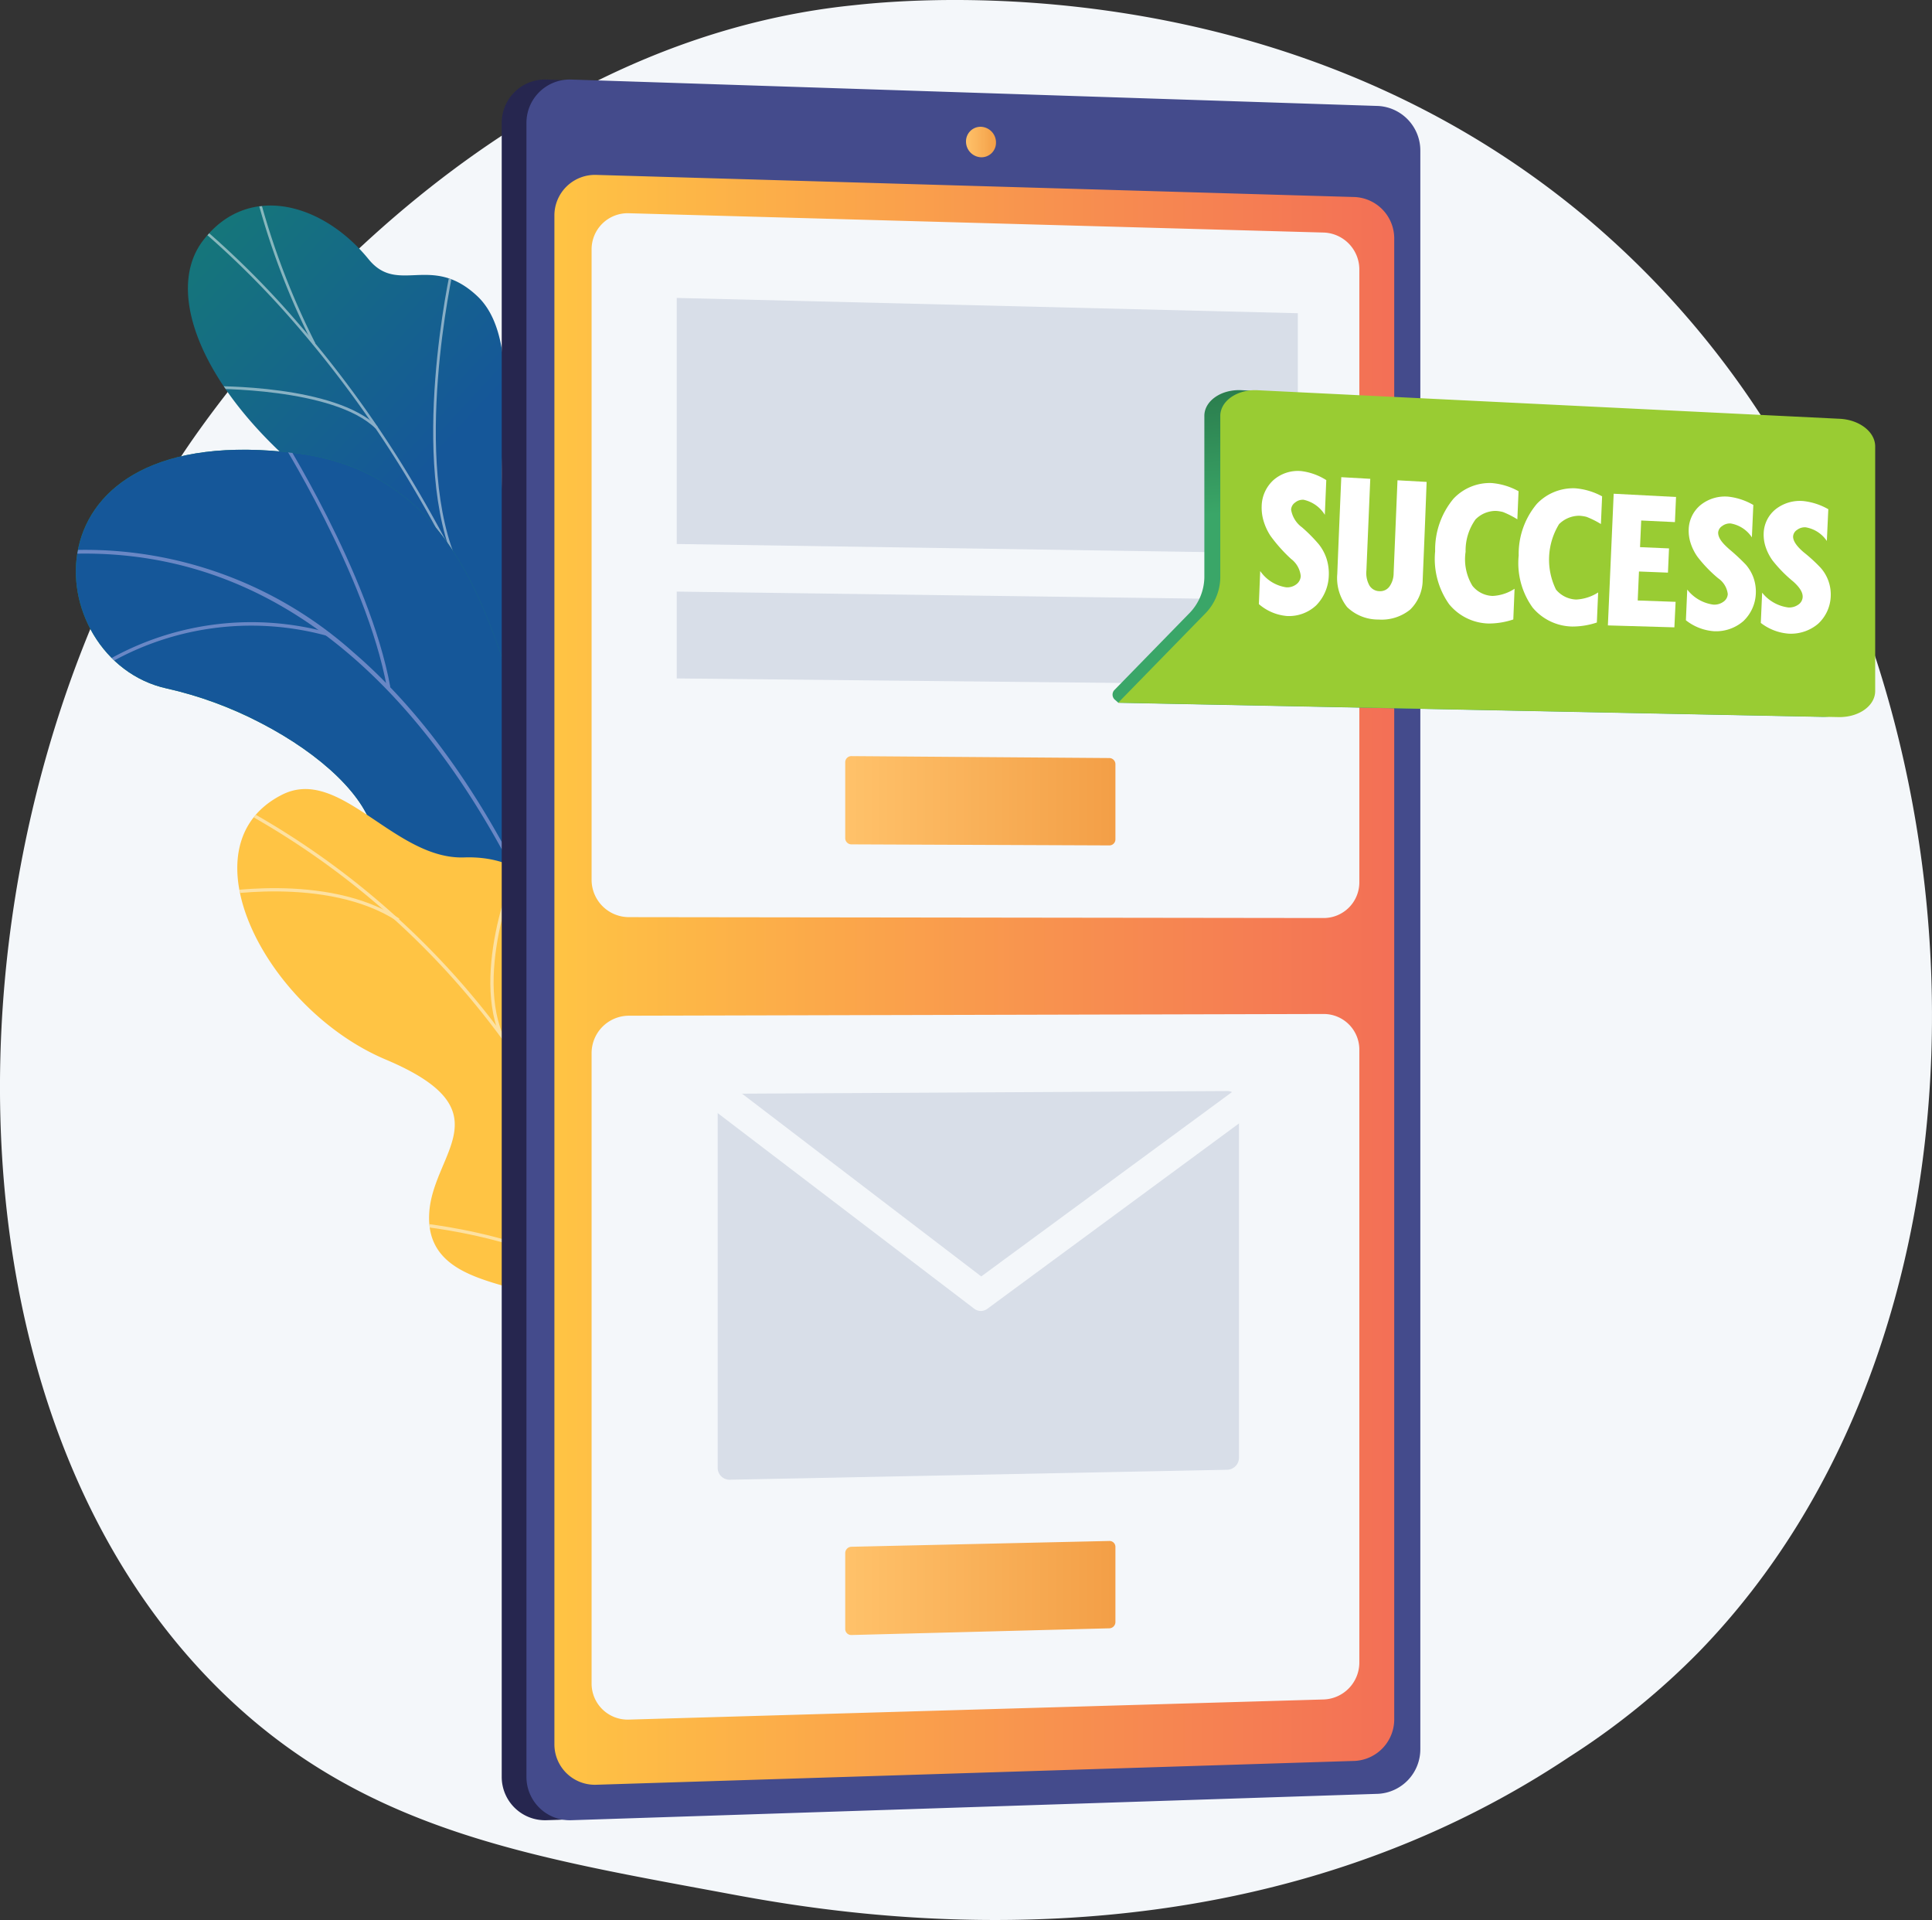 <svg xmlns="http://www.w3.org/2000/svg" xmlns:xlink="http://www.w3.org/1999/xlink" width="100" height="99.36" viewBox="0 0 100 99.36">
    <rect x="0" y="0" width="100" height="99.36" fill="#333333" stroke="none"/>
    <defs>
        <linearGradient id="linear-gradient" x2="1" y1=".5" y2=".5" gradientUnits="objectBoundingBox">
            <stop offset="0" stop-color="#159957"/>
            <stop offset="1" stop-color="#155799"/>
        </linearGradient>
        <linearGradient id="linear-gradient-2" x1="-.228" x2=".571" y1="-.325" y2=".884" gradientUnits="objectBoundingBox">
            <stop offset="0" stop-color="#159957"/>
            <stop offset=".64" stop-color="#155799"/>
        </linearGradient>
        <linearGradient id="linear-gradient-4" x1="13.692" x2="13.212" y1="-1.22" y2="-.203" xlink:href="#linear-gradient"/>
        <linearGradient id="linear-gradient-5" x1="3.734" x2="4.424" y1="-.026" y2=".933" gradientUnits="objectBoundingBox">
            <stop offset="0" stop-color="#ffc444"/>
            <stop offset="1" stop-color="#f36f56"/>
        </linearGradient>
        <linearGradient id="linear-gradient-6" x1="1.209" x2=".353" y1=".822" y2=".447" gradientUnits="objectBoundingBox">
            <stop offset="0" stop-color="#444b8c"/>
            <stop offset="1" stop-color="#26264f"/>
        </linearGradient>
        <linearGradient id="linear-gradient-7" x1="1.981" x2="5.133" y1="-.968" y2="-.908" xlink:href="#linear-gradient-6"/>
        <linearGradient id="linear-gradient-8" x1="0" x2="1" y1=".5" y2=".5" xlink:href="#linear-gradient-5"/>
        <linearGradient id="linear-gradient-9" x2="1" y1=".5" y2=".5" gradientUnits="objectBoundingBox">
            <stop offset="0" stop-color="#ffc26a"/>
            <stop offset=".99" stop-color="#f39f47"/>
        </linearGradient>
        <linearGradient id="linear-gradient-10" x1="0" x2="1" y1=".5" y2=".5" xlink:href="#linear-gradient-9"/>
        <linearGradient id="linear-gradient-11" x1="0" x2="1" y1=".5" y2=".5" xlink:href="#linear-gradient-9"/>
        <linearGradient id="linear-gradient-12" x1=".312" x2=".446" y1="-.274" y2=".312" gradientUnits="objectBoundingBox">
            <stop offset="0" stop-color="#21633c"/>
            <stop offset="1" stop-color="#3aa668"/>
        </linearGradient>
        <clipPath id="clip-path">
            <path id="Path_4286" d="M797.374 807.881l6.753-1.739s1.739-5.059-.757-6.407-1.54-6.207-1.331-8.856c.568-7.191-7.2-6.535-7.21-15.832 0-2.472.82-7.188-1.265-9.158-2.375-2.244-4.109-.043-5.636-1.919-2.386-2.933-6.26-3.984-8.568-.966-2.279 2.978.49 8.908 7.373 13.673 4.551 3.978 4.62 5.169 4.263 8.069-.251 2.031-2.188 7.324.569 9.437s4.863 4.4 3.8 6.691c-1.613 3.491 2.009 7.007 2.009 7.007z" class="cls-1" transform="translate(-778.578 -761.192)"/>
        </clipPath>
        <clipPath id="clip-path-2">
            <path id="Path_4296" d="M645.292 1169.388l-8.057 2.525s-2.814-3.657-1.752-7.193c2.163-7.213-4.308-8.6-6.928-9.592-3.955-1.49-6.79-4.528-2.608-7.548s-2.779-8.785-9.512-10.271c-6.589-1.456-7.807-14.007 6.744-12.17 8.689 1.1 10.024 9.527 11.711 13.623s8.059 2.482 7.528 8.3c-.454 4.968-2.928 9.263.674 11.452s4.937 5.486 2.2 10.874z" class="cls-2" transform="translate(-611.741 -1124.956)"/>
        </clipPath>
        <clipPath id="clip-path-3">
            <path id="Path_4303" d="M869.632 1661.72l7.855.178c.483-1.1 1.114-3.14-.518-3.682-2.269-.755-2.2-4.784-1.53-6.189.831-1.74 2.682-5.83-.807-7.052-2.9-1.018-4.987-1.08-5.077-4.863s-2.079-6.2-5.511-6.082c-3.613.126-6.42-4.762-9.422-3.247-5.231 2.64-.824 11.1 5.36 13.706s2.526 4.747 2.262 7.833c-.359 4.212 5.372 3.485 6.828 5.189a4.525 4.525 0 0 1 .56 4.209z" class="cls-1" transform="translate(-852.301 -1630.49)"/>
        </clipPath>
        <style>
            .cls-1{fill:none}.cls-2{fill:url(#linear-gradient)}.cls-3{fill:#f4f7fa}.cls-6{opacity:.5}.cls-7{fill:#fcfdfe}.cls-10{fill:#beb8f2}.cls-18{fill:#d8dee8}.cls-22{fill:#fff}
        </style>
    </defs>
    <g id="KlikGO_Illustrations-01" transform="translate(-489.716 -451.007)">
        <g id="Illustration" transform="translate(489.716 451.007)">
            <path id="Path_4276" d="M586.684 540.459a38.258 38.258 0 0 1-6.715 5.451c-17.391 11.612-37.27 8.265-43.417 7.121-9.916-1.846-18.287-3.148-25.479-9.645-16.342-14.764-15.547-45.564-3.06-64.643 1.481-2.262 13.949-20.744 33.87-23.348.486-.064.851-.1 1.169-.134 3.082-.326 22.18-2.05 37.753 11a46.467 46.467 0 0 1 9.143 10.374c12.168 18.784 12.206 47.879-3.264 63.824z" class="cls-3" transform="translate(-498.716 -455.007)"/>
            <path id="Path_4277" fill="url(#linear-gradient-2)" d="M795.368 800.873c-.929 2.007-.044 4.014.806 5.365a1.976 1.976 0 0 1 .525.107 22.548 22.548 0 0 0 4.595.357 9.088 9.088 0 0 0 2.089-.429l.9-.309s1.589-4.881-.908-6.23-1.54-6.207-1.331-8.856c.568-7.191-7.2-6.535-7.21-15.832 0-2.472.82-7.188-1.265-9.158-2.375-2.244-4.109-.043-5.636-1.919-2.386-2.933-6.26-3.984-8.568-.966-2.279 2.978.49 8.908 7.373 13.673 4.551 3.978 4.62 5.169 4.263 8.069-.251 2.031-2.188 7.324.569 9.437s4.86 4.396 3.798 6.691z" transform="translate(-768.856 -750.555)"/>
            <g id="Group_4282" clip-path="url(#clip-path)" transform="translate(9.722 10.636)">
                <g id="Group_4281" class="cls-6" transform="translate(-1.65 -.726)">
                    <path id="Path_4278" d="M754.468 786.612l.139-.017c-.1-.817-.215-1.64-.336-2.446a86.6 86.6 0 0 0-4.217-16.846 69.634 69.634 0 0 0-5.9-12.335 58.2 58.2 0 0 0-6.129-8.33 46.447 46.447 0 0 0-4.812-4.714c-.285-.24-.591-.469-.884-.69-.393-.295-.8-.6-1.16-.932l-.093.1c.367.337.775.644 1.171.941.293.22.6.448.878.685a46.636 46.636 0 0 1 4.8 4.7 58.123 58.123 0 0 1 6.114 8.311 69.633 69.633 0 0 1 5.884 12.311 86.43 86.43 0 0 1 4.21 16.82c.12.803.233 1.63.335 2.442z" class="cls-7" transform="translate(-731.08 -740.3)"/>
                    <path id="Path_4279" d="M1145.337 869.586l.125-.059c-2.521-5.372-.307-15.3-.285-15.4l-.135-.031c-.023.104-2.242 10.075.295 15.49z" class="cls-7" transform="translate(-1129.772 -850.147)"/>
                    <path id="Path_4280" d="M1108.329 1558.6l.132-.045c-1.285-3.852-8.5-6.824-8.569-6.854l-.052.128c.072.03 7.223 2.979 8.489 6.771z" class="cls-7" transform="translate(-1087.03 -1523.513)"/>
                    <path id="Path_4281" d="M1357.326 1511.763l.137-.02c-.382-2.623.5-6.4 2.481-10.646.1-.213.1-.213.1-.239l-.139.018.07-.009-.067-.017c0 .015-.042.1-.086.189-1.996 4.267-2.882 8.076-2.496 10.724z" class="cls-7" transform="translate(-1335.486 -1474.43)"/>
                    <path id="Path_4282" d="M1248.851 1926.081l.125-.058c-1.229-2.648-5.431-3.693-5.474-3.7l-.033.134c.043.007 4.181 1.037 5.382 3.624z" class="cls-7" transform="translate(-1225.67 -1881.258)"/>
                    <path id="Path_4283" d="M1406.624 1882.59a15.907 15.907 0 0 1 3.66-6.791l-.1-.09a16.051 16.051 0 0 0-3.69 6.85z" class="cls-7" transform="translate(-1383.027 -1836.268)"/>
                    <path id="Path_4284" d="M882.154 748.307l.122-.066a38.893 38.893 0 0 1-2.86-7.452c-.077-.272-.1-.368-.12-.4l-.124.06c.011.024.056.18.112.377a39.054 39.054 0 0 0 2.87 7.481z" class="cls-7" transform="translate(-874.026 -740.387)"/>
                    <path id="Path_4285" d="M820.421 1032.441l.1-.1c-2.208-2.174-8.4-2.1-8.668-2.1v.139c.063-.001 6.401-.072 8.568 2.061z" class="cls-7" transform="translate(-809.044 -1020.169)"/>
                </g>
            </g>
            <path id="Path_4287" d="M645.292 1169.388l-8.057 2.525s-2.814-3.657-1.752-7.193c2.163-7.213-4.308-8.6-6.928-9.592-3.955-1.49-6.79-4.528-2.608-7.548s-2.779-8.785-9.512-10.271c-6.589-1.456-7.807-14.007 6.744-12.17 8.689 1.1 10.024 9.527 11.711 13.623s8.059 2.482 7.528 8.3c-.454 4.968-2.928 9.263.674 11.452s4.937 5.486 2.2 10.874z" class="cls-2" transform="translate(-607.815 -1101.683)"/>
            <g id="Group_4284" clip-path="url(#clip-path-2)" transform="translate(3.926 23.273)">
                <path id="Path_4288" fill="url(#linear-gradient-4)" d="M645.285 1169.388l-8.057 2.525s-2.814-3.657-1.752-7.193c2.163-7.213-4.308-8.6-6.928-9.592-3.955-1.49-6.36-4.262-3.2-7.542 3.582-3.711-2.193-8.789-8.926-10.276-6.587-1.456-7.805-14.007 6.746-12.17 8.69 1.1 10.024 9.527 11.711 13.623s8.059 2.482 7.528 8.3c-.454 4.968-2.928 9.263.674 11.452s4.941 5.485 2.204 10.873z" transform="translate(-611.734 -1124.956)"/>
                <g id="Group_4283" class="cls-6" transform="translate(-2.11 -1.006)">
                    <path id="Path_4289" d="M583.409 1315.609l-.177.022a86.343 86.343 0 0 0-6.058-21.53c-4.288-9.632-12.307-20.789-26.154-19.243l-.02-.177a20.837 20.837 0 0 1 16.469 5.136c3.806 3.272 7.126 8.055 9.869 14.214a86.557 86.557 0 0 1 6.071 21.578z" class="cls-10" transform="translate(-551 -1268.332)"/>
                    <path id="Path_4290" d="M915.683 1109.283l-.174.032c-1.062-5.836-5.7-13.146-5.75-13.219l.147-.1c.05.078 4.709 7.416 5.777 13.287z" class="cls-10" transform="translate(-897.297 -1096)"/>
                    <path id="Path_4291" d="M658.618 1383.1a14.853 14.853 0 0 0-11.7 1.65l-.1-.145a15.026 15.026 0 0 1 11.853-1.678z" class="cls-10" transform="translate(-643.482 -1372.456)"/>
                    <path id="Path_4292" d="M934.037 1865.69c-4.415-7.423-15.938-5.971-16.049-5.948l-.048-.171c.107-.035 11.8-1.461 16.251 6.028z" class="cls-10" transform="translate(-905.193 -1832.92)"/>
                    <path id="Path_4293" d="M1345.978 1640.543l-.178.017c-.543-5.484 3.932-10.778 3.977-10.83l.135.116c-.044.054-4.47 5.291-3.934 10.697z" class="cls-10" transform="translate(-1318.146 -1611.189)"/>
                    <path id="Path_4294" d="M1290.637 2288.433c-1.224-3.044-6.454-4.119-6.507-4.129l.035-.174c.219.043 5.378 1.1 6.638 4.238z" class="cls-10" transform="translate(-1258.662 -2242.856)"/>
                    <path id="Path_4295" d="M1457.272 2109.161l-.177.024c-.347-2.571 2.488-6.445 3.42-7.718.132-.18.245-.336.26-.367l.163.073a4.326 4.326 0 0 1-.278.4c-.921 1.258-3.727 5.089-3.388 7.588z" class="cls-10" transform="translate(-1425.591 -2066.184)"/>
                </g>
            </g>
            <path id="Path_4297" fill="url(#linear-gradient-5)" d="M869.84 1659.39l.091.042A17.786 17.786 0 0 0 876.3 1661l1.453-.01c.436-1.138.648-2.3-.814-2.785-2.269-.755-2.2-4.784-1.53-6.189.831-1.74 2.682-5.83-.807-7.052-2.9-1.018-4.987-1.08-5.077-4.864s-2.079-6.2-5.511-6.082c-3.613.126-6.42-4.762-9.422-3.247-5.231 2.64-.824 11.1 5.36 13.706s2.526 4.747 2.262 7.833c-.359 4.212 5.372 3.485 6.828 5.189a3.449 3.449 0 0 1 .798 1.891z" transform="translate(-839.989 -1589.646)"/>
            <g id="Group_4286" clip-path="url(#clip-path-3)" transform="translate(12.283 40.835)">
                <g id="Group_4285" class="cls-6" transform="translate(-1.374 .891)">
                    <path id="Path_4298" d="M875.829 1685.327l.168-.029a41.557 41.557 0 0 0-21.057-29.158l-.079.151a41.382 41.382 0 0 1 20.968 29.036z" class="cls-7" transform="translate(-853.397 -1656.14)"/>
                    <path id="Path_4299" d="M1408.62 2063.55h.17c.132-4.89 4.422-8.589 4.466-8.625l-.11-.13c-.046.042-4.392 3.788-4.526 8.755z" class="cls-7" transform="translate(-1387.92 -2040.951)"/>
                    <path id="Path_4300" d="M1134.732 2282.374l.152-.077c-2.236-4.428-11.228-5.289-11.319-5.3l-.016.169c.092.011 8.99.865 11.183 5.208z" class="cls-7" transform="translate(-1112.753 -2255.432)"/>
                    <path id="Path_4301" d="M1229.776 1737.829l.158-.064c-1.467-3.651 1.038-9.139 1.063-9.194l-.154-.072c-.026.057-2.561 5.611-1.067 9.33z" class="cls-7" transform="translate(-1214.834 -1725.986)"/>
                    <path id="Path_4302" d="M822.418 1779.767l.093-.142c-3.755-2.45-9.7-1.314-9.761-1.3l.033.167c.058-.014 5.939-1.137 9.635 1.275z" class="cls-7" transform="translate(-812.75 -1773.814)"/>
                </g>
            </g>
            <path id="Path_4304" fill="url(#linear-gradient-6)" d="M1292.567 577.167v82.706c0 1.237-1.057 1.5-2.255 1.542l-41.068 2.124-.622.02a2.242 2.242 0 0 1-2.323-2.251v-85.577a2.242 2.242 0 0 1 2.323-2.251l.844.028 41.218 3.206c1.198.039 1.883-.786 1.883.453z" transform="translate(-1220.33 -569.363)"/>
            <path id="Path_4305" fill="url(#linear-gradient-7)" d="M1329.406 577.167v82.706a2.31 2.31 0 0 1-2.177 2.32l-41.767 1.366a2.242 2.242 0 0 1-2.323-2.251v-85.577a2.242 2.242 0 0 1 2.323-2.251l41.767 1.367a2.309 2.309 0 0 1 2.177 2.32z" transform="translate(-1255.89 -569.363)"/>
            <path id="Path_4306" fill="url(#linear-gradient-8)" d="M1368.219 718.686V795.3a2.154 2.154 0 0 1-2.034 2.163l-39.273 1.234a2.092 2.092 0 0 1-2.162-2.1v-79.11a2.1 2.1 0 0 1 2.162-2.1l39.274 1.146a2.146 2.146 0 0 1 2.033 2.153z" transform="translate(-1296.054 -706.336)"/>
            <path id="Path_4307" fill="url(#linear-gradient-9)" d="M1939.62 644.675a.754.754 0 0 1-.776.764.813.813 0 0 1-.776-.814.754.754 0 0 1 .776-.764.813.813 0 0 1 .776.814z" transform="translate(-1888.067 -637.3)"/>
            <path id="Path_4308" d="M1417.984 809.146L1382 809.1a1.933 1.933 0 0 1-1.927-1.936v-32.61a1.868 1.868 0 0 1 1.927-1.881l35.989 1a1.913 1.913 0 0 1 1.822 1.929v31.668a1.847 1.847 0 0 1-1.827 1.876z" class="cls-3" transform="translate(-1349.452 -761.638)"/>
            <path id="Path_4309" fill="url(#linear-gradient-10)" d="M1771.764 1586.03l-13.357-.054a.321.321 0 0 1-.317-.322v-3.926a.317.317 0 0 1 .317-.319l13.357.1a.318.318 0 0 1 .311.32v3.885a.313.313 0 0 1-.311.316z" transform="translate(-1714.341 -1542.28)"/>
            <path id="Path_4310" d="M1539.158 912.076l-32.148-.492V898.85l32.148.791z" class="cls-18" transform="translate(-1471.983 -883.432)"/>
            <path id="Path_4311" d="M1539.158 1341.094l-32.148-.329v-4.494l32.148.435z" class="cls-18" transform="translate(-1471.983 -1305.656)"/>
            <path id="Path_4312" d="M1417.984 2001.023l-35.984 1.042a1.865 1.865 0 0 1-1.927-1.878v-32.609a1.936 1.936 0 0 1 1.927-1.939l35.989-.089a1.844 1.844 0 0 1 1.822 1.873v31.668a1.915 1.915 0 0 1-1.827 1.932z" class="cls-3" transform="translate(-1349.452 -1913.076)"/>
            <path id="Path_4313" d="M1594.5 2099.987l-25.756.516a.615.615 0 0 1-.627-.62v-18.719a.634.634 0 0 1 .627-.636l25.756-.139a.608.608 0 0 1 .6.615v18.35a.627.627 0 0 1-.6.633z" class="cls-18" transform="translate(-1530.97 -2023.927)"/>
            <path id="Path_4314" fill="url(#linear-gradient-11)" d="M1771.764 2755.051l-13.357.347a.31.31 0 0 1-.317-.313v-3.925a.328.328 0 0 1 .317-.329l13.357-.3a.305.305 0 0 1 .311.311v3.885a.325.325 0 0 1-.311.324z" transform="translate(-1714.341 -2670.786)"/>
            <path id="Path_4315" d="M1549.789 2059.541a.582.582 0 0 1-.361-.124l-14.1-10.75a.934.934 0 0 1-.211-1.146.623.623 0 0 1 .949-.26l13.734 10.491 14.471-10.637a.594.594 0 0 1 .9.281.926.926 0 0 1-.231 1.114l-14.812 10.908a.591.591 0 0 1-.339.123z" class="cls-3" transform="translate(-1499.011 -1991.697)"/>
            <path id="Path_4316" fill="url(#linear-gradient-12)" d="M2156.592 1051.4l3.819-3.913a2.723 2.723 0 0 0 .825-1.9v-8.362c0-.777.873-1.382 1.92-1.33l30.11 1.476c1.026.05 1.835.68 1.835 1.429v12.654c0 .767-.849 1.369-1.9 1.347l-36.415-.729-.161-.143a.346.346 0 0 1-.033-.529z" transform="translate(-2098.899 -1015.703)"/>
            <path id="Path_4317" fill="#9c3" d="M2164.92 1052.452l4.455-4.564a2.723 2.723 0 0 0 .826-1.906v-8.366c0-.777.874-1.383 1.922-1.332l30.139 1.478c1.026.05 1.836.681 1.836 1.429v12.659c0 .768-.85 1.37-1.9 1.349z" transform="translate(-2107.039 -1016.09)"/>
            <path id="Path_4318" d="M2377.593 1158.791a1.72 1.72 0 0 0-1.1-.778.626.626 0 0 0-.44.144.479.479 0 0 0-.206.365 1.413 1.413 0 0 0 .566.919 8.111 8.111 0 0 1 .861.868 2.369 2.369 0 0 1 .4.729 2.541 2.541 0 0 1 .124.9 2.3 2.3 0 0 1-.647 1.534 2.055 2.055 0 0 1-1.525.556 2.538 2.538 0 0 1-1.447-.616l.069-1.712a1.985 1.985 0 0 0 1.349.844.778.778 0 0 0 .524-.158.558.558 0 0 0 .225-.43 1.277 1.277 0 0 0-.5-.882 8.011 8.011 0 0 1-1.061-1.187 2.927 2.927 0 0 1-.361-.773 2.41 2.41 0 0 1-.1-.775 1.874 1.874 0 0 1 .614-1.348 1.914 1.914 0 0 1 1.442-.461 3.12 3.12 0 0 1 1.288.466l-.075 1.795z" class="cls-22" transform="translate(-2309.02 -1132.15)"/>
            <path id="Path_4319" d="M2495.69 1171.162a2.164 2.164 0 0 1-.648 1.541 2.343 2.343 0 0 1-1.64.514 2.3 2.3 0 0 1-1.625-.646 2.427 2.427 0 0 1-.508-1.71q.1-2.506.208-5.011l1.5.085-.2 4.743a1.327 1.327 0 0 0 .158.78.613.613 0 0 0 .521.291.59.59 0 0 0 .516-.243 1.194 1.194 0 0 0 .214-.695l.2-4.8 1.508.084q-.094 2.535-.204 5.067z" class="cls-22" transform="translate(-2422.052 -1141.156)"/>
            <path id="Path_4320" d="M2640.948 1181.649a3.993 3.993 0 0 1-1.276.21 2.725 2.725 0 0 1-2.046-1 4.051 4.051 0 0 1-.723-2.738 4.122 4.122 0 0 1 .945-2.716 2.58 2.58 0 0 1 1.972-.816 3.453 3.453 0 0 1 1.4.423l-.062 1.455a4.572 4.572 0 0 0-.745-.378 1.916 1.916 0 0 0-.371-.058 1.478 1.478 0 0 0-1.049.44 2.771 2.771 0 0 0-.514 1.675 2.641 2.641 0 0 0 .354 1.762 1.394 1.394 0 0 0 1.042.524 2.269 2.269 0 0 0 1.139-.371q-.032.796-.066 1.588z" class="cls-22" transform="translate(-2562.62 -1149.592)"/>
            <path id="Path_4321" d="M2765.429 1189.3a3.987 3.987 0 0 1-1.276.208 2.738 2.738 0 0 1-2.047-.979 3.943 3.943 0 0 1-.723-2.7 4.024 4.024 0 0 1 .945-2.675 2.6 2.6 0 0 1 1.973-.8 3.473 3.473 0 0 1 1.4.417l-.062 1.433a4.588 4.588 0 0 0-.746-.372 1.973 1.973 0 0 0-.371-.057 1.491 1.491 0 0 0-1.049.434 3.516 3.516 0 0 0-.159 3.387 1.422 1.422 0 0 0 1.042.515 2.3 2.3 0 0 0 1.14-.367z" class="cls-22" transform="translate(-2682.776 -1157.085)"/>
            <path id="Path_4322" d="M2897.892 1197.309l-3.442-.1q.148-3.408.3-6.814l3.227.168-.057 1.3-1.746-.083-.06 1.379 1.5.065-.055 1.254-1.5-.059-.065 1.5 1.961.07z" class="cls-22" transform="translate(-2811.226 -1164.844)"/>
            <path id="Path_4323" d="M3013.912 1196.9a1.647 1.647 0 0 0-1.1-.719.66.66 0 0 0-.44.135.441.441 0 0 0-.206.339c0 .344.343.647.566.851a10.816 10.816 0 0 1 .861.8 2.149 2.149 0 0 1 .4.675 2.188 2.188 0 0 1 .123.831 2.074 2.074 0 0 1-.647 1.424 2.153 2.153 0 0 1-1.525.521 2.644 2.644 0 0 1-1.447-.566l.069-1.589a2.059 2.059 0 0 0 1.349.779.8.8 0 0 0 .524-.149.51.51 0 0 0 .225-.4 1.158 1.158 0 0 0-.5-.817 7.026 7.026 0 0 1-1.061-1.1 2.619 2.619 0 0 1-.361-.716 2.092 2.092 0 0 1-.1-.719 1.7 1.7 0 0 1 .615-1.253 2.013 2.013 0 0 1 1.442-.432 3.291 3.291 0 0 1 1.288.429l-.075 1.676z" class="cls-22" transform="translate(-2923.235 -1169.092)"/>
            <path id="Path_4324" d="M3125.573 1203.327a1.646 1.646 0 0 0-1.1-.708.664.664 0 0 0-.44.133.438.438 0 0 0-.206.334c-.01.229.178.514.566.839a8.259 8.259 0 0 1 .861.791 2.084 2.084 0 0 1 .52 1.485 2.038 2.038 0 0 1-.647 1.406 2.176 2.176 0 0 1-1.525.516 2.673 2.673 0 0 1-1.447-.556l.069-1.567a2.065 2.065 0 0 0 1.349.767.812.812 0 0 0 .524-.147.5.5 0 0 0 .225-.394q.016-.354-.495-.806a6.971 6.971 0 0 1-1.062-1.082 2.562 2.562 0 0 1-.361-.706 2.022 2.022 0 0 1-.1-.709 1.662 1.662 0 0 1 .615-1.236 2.032 2.032 0 0 1 1.442-.426 3.332 3.332 0 0 1 1.288.422l-.076 1.644z" class="cls-22" transform="translate(-3031.016 -1175.331)"/>
        </g>
    </g>
</svg>
